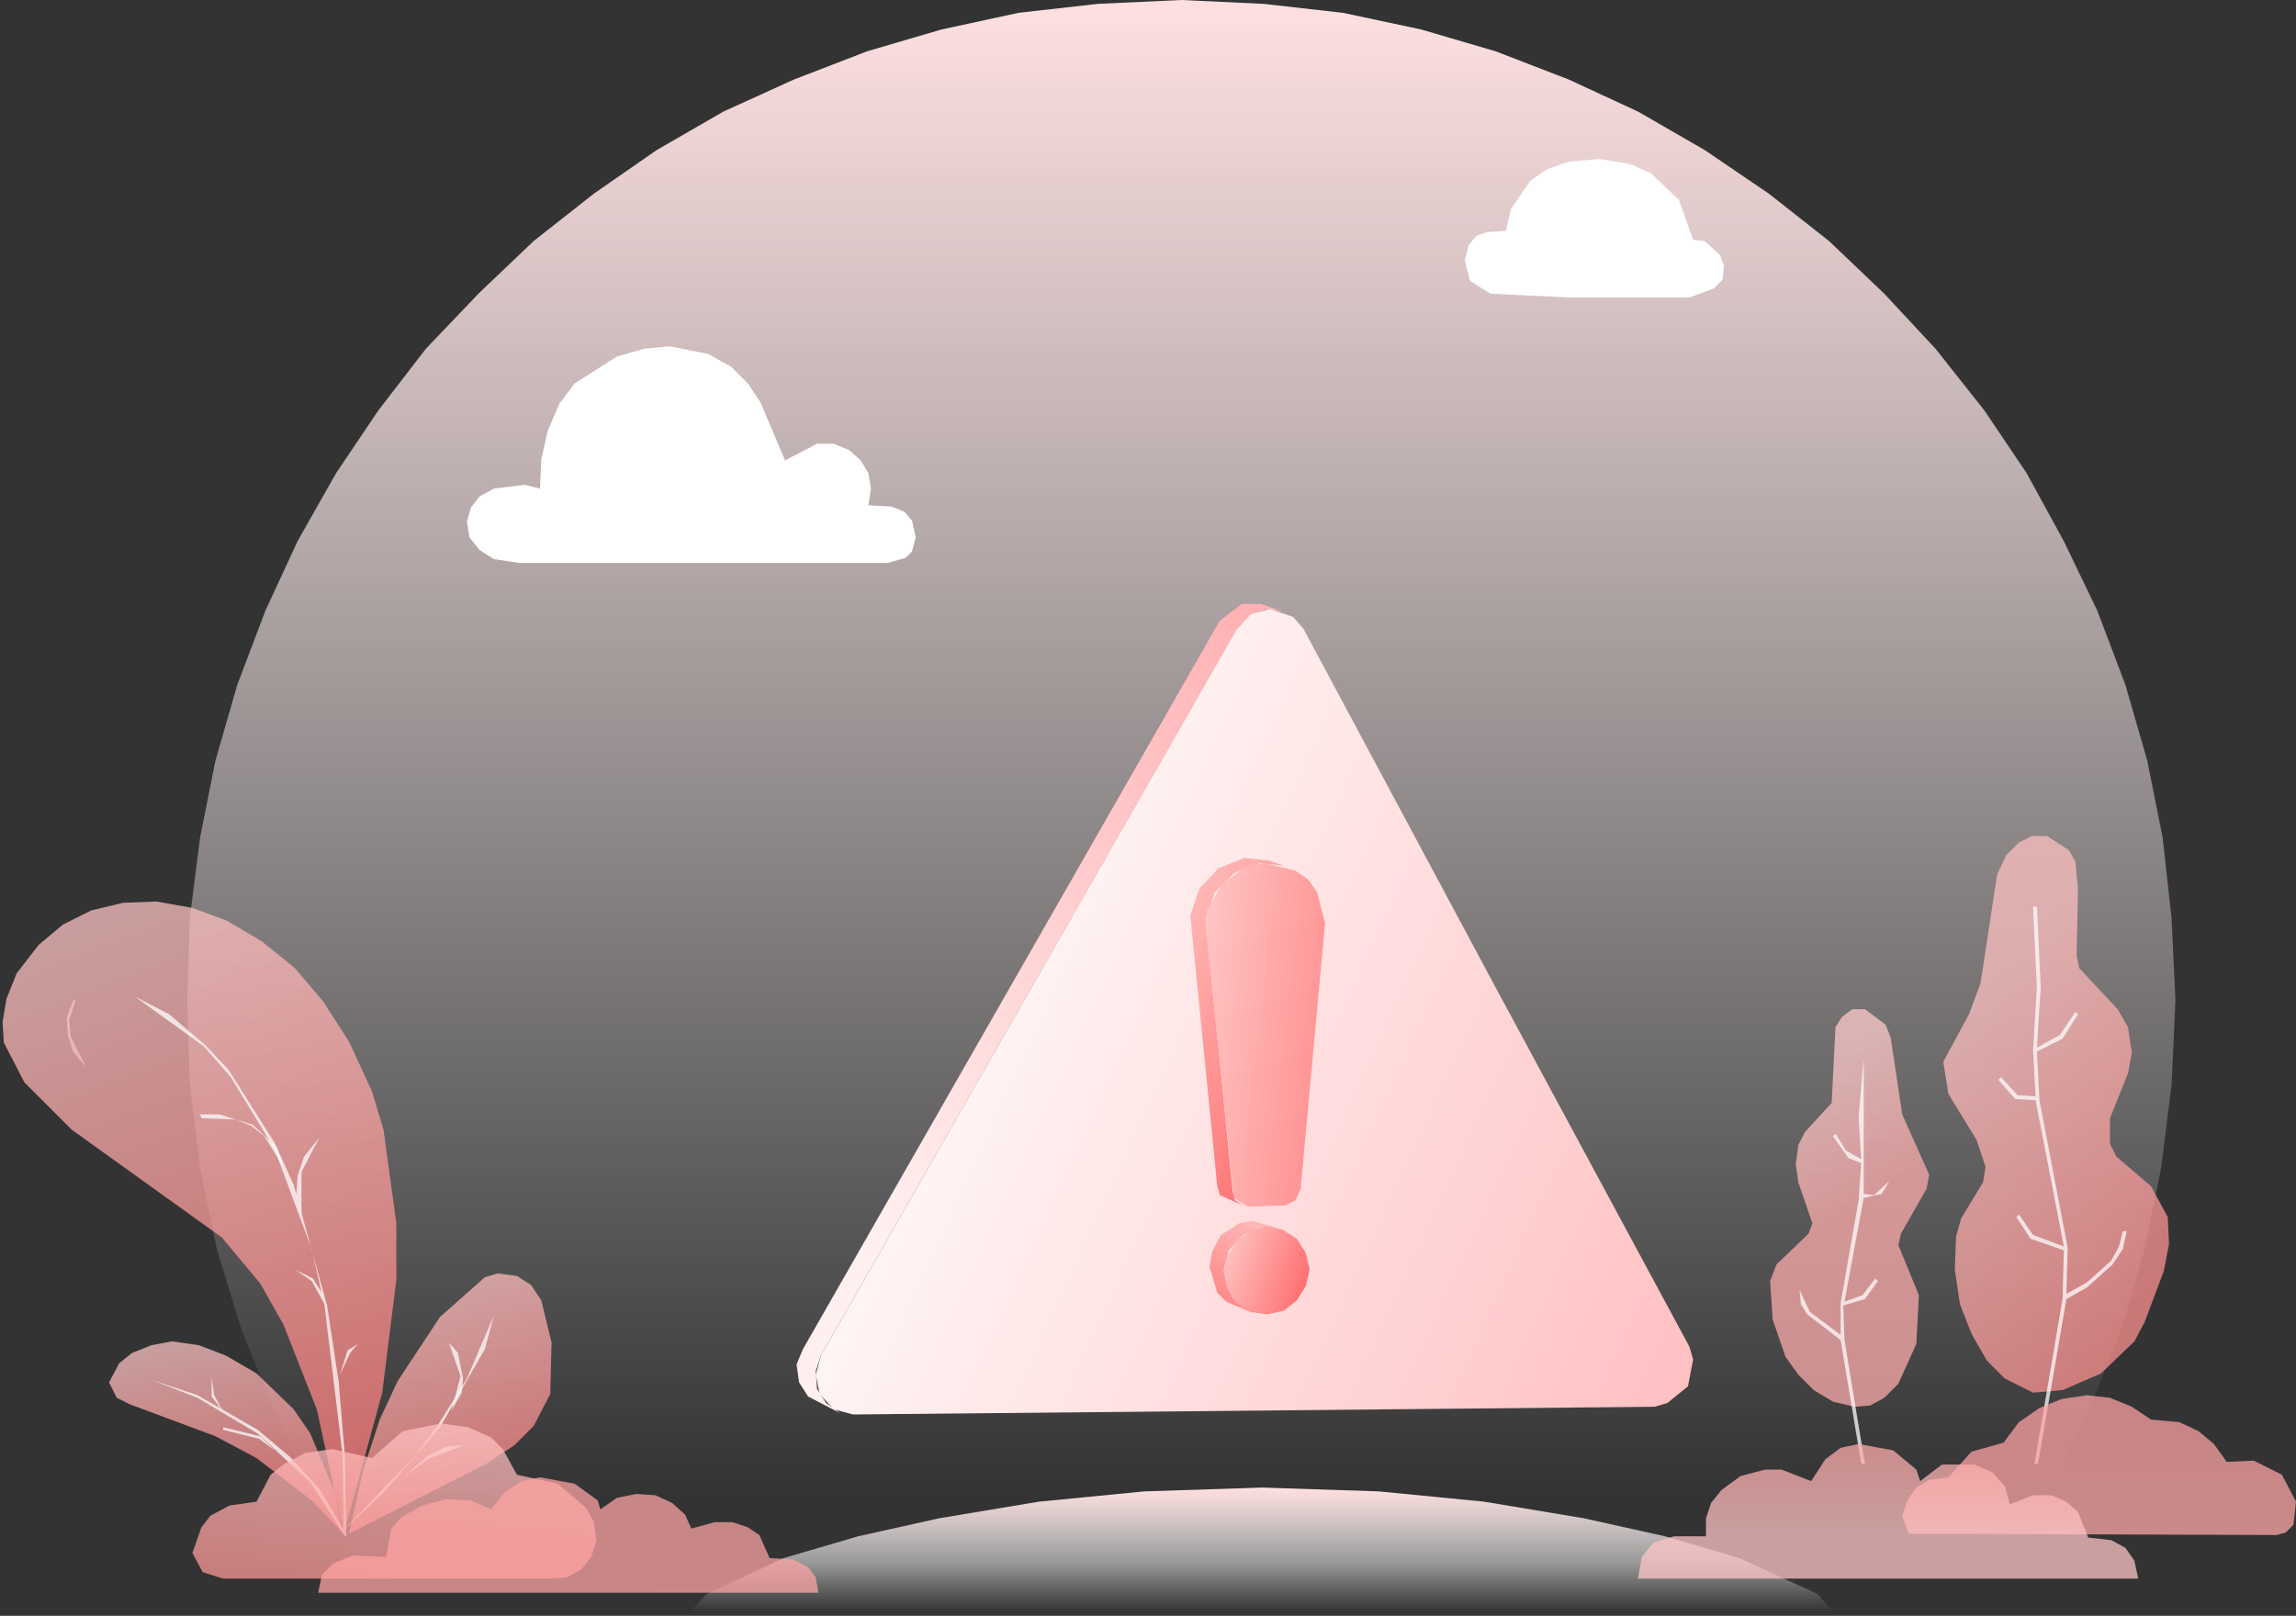 <?xml version="1.0" standalone="no"?><!DOCTYPE svg PUBLIC "-//W3C//DTD SVG 1.1//EN" "http://www.w3.org/Graphics/SVG/1.1/DTD/svg11.dtd"><svg height="126" node-id="1" sillyvg="true" template-height="126" template-width="179" version="1.1" viewBox="0 0 179 126" width="179" xmlns="http://www.w3.org/2000/svg" xmlns:xlink="http://www.w3.org/1999/xlink"><rect x="0" y="0" width="179" height="126" fill="#333333" stroke="none"/><defs node-id="95"><linearGradient gradientUnits="objectBoundingBox" id="linear-gradient" node-id="3" spreadMethod="pad" x1="0.5" x2="0.5" y1="0" y2="1"><stop offset="0" stop-color="#ffe0e0"></stop><stop offset="0.6" stop-color="#ffffff" stop-opacity="0.502"></stop><stop offset="1" stop-color="#ffffff" stop-opacity="0"></stop></linearGradient><linearGradient gradientUnits="objectBoundingBox" id="linear-gradient-2" node-id="7" spreadMethod="pad" x1="0.5" x2="0.5" y1="0" y2="0.921"><stop offset="0" stop-color="#ffe0e1"></stop><stop offset="1" stop-color="#ffffff" stop-opacity="0"></stop></linearGradient><linearGradient gradientUnits="objectBoundingBox" id="linearGradient1" node-id="111" spreadMethod="pad" x1="0.42" x2="0.66" y1="0" y2="1"><stop offset="0" stop-color="#ffc3c3"></stop><stop offset="1" stop-color="#ff7b7b"></stop></linearGradient><linearGradient gradientUnits="objectBoundingBox" id="linearGradient2" node-id="118" spreadMethod="pad" x1="0.42" x2="0.66" y1="0" y2="1"><stop offset="0" stop-color="#ffc3c3"></stop><stop offset="1" stop-color="#ff7b7b"></stop></linearGradient><linearGradient gradientUnits="objectBoundingBox" id="linear-gradient-3" node-id="10" spreadMethod="pad" x1="0.42" x2="0.66" y1="0" y2="1"><stop offset="0" stop-color="#ffc3c3"></stop><stop offset="1" stop-color="#ff7b7b"></stop></linearGradient><linearGradient gradientUnits="objectBoundingBox" id="linear-gradient-6" node-id="13" spreadMethod="pad" x1="0.58" x2="0.34" y1="0" y2="1"><stop offset="0" stop-color="#ffc3c3"></stop><stop offset="1" stop-color="#ff9a9a"></stop></linearGradient><linearGradient gradientUnits="objectBoundingBox" id="linear-gradient-7" node-id="16" spreadMethod="pad" x1="0.442" x2="0.534" y1="0.107" y2="0.5"><stop offset="0" stop-color="#ffcccc"></stop><stop offset="1" stop-color="#ffadad"></stop></linearGradient><linearGradient gradientUnits="objectBoundingBox" id="linear-gradient-8" node-id="19" spreadMethod="pad" x1="0.224" x2="0.57" y1="0.262" y2="1"><stop offset="0" stop-color="#ffc1c1"></stop><stop offset="1" stop-color="#ff9191"></stop></linearGradient><linearGradient gradientUnits="objectBoundingBox" id="linear-gradient-9" node-id="22" spreadMethod="pad" x1="0.5" x2="0.5" y1="0.327" y2="1"><stop offset="0" stop-color="#ffa3a3"></stop><stop offset="1" stop-color="#ffaaaa"></stop></linearGradient><linearGradient gradientUnits="objectBoundingBox" id="linear-gradient-10" node-id="25" spreadMethod="pad" x1="0.5" x2="0.5" y1="0.673" y2="0"><stop offset="0" stop-color="#ffc6c6"></stop><stop offset="1" stop-color="#ffaaaa"></stop></linearGradient><linearGradient gradientUnits="objectBoundingBox" id="linear-gradient-11" node-id="28" spreadMethod="pad" x1="0.401" x2="0.34" y1="1.751" y2="1"><stop offset="0" stop-color="#ffcccc"></stop><stop offset="1" stop-color="#ffa5a5"></stop></linearGradient><linearGradient gradientUnits="objectBoundingBox" id="linear-gradient-12" node-id="31" spreadMethod="pad" x1="0.984" x2="0.087" y1="0.115" y2="0.614"><stop offset="0" stop-color="#ffb1b3"></stop><stop offset="1" stop-color="#ffefef"></stop></linearGradient><linearGradient gradientUnits="objectBoundingBox" id="linear-gradient-13" node-id="34" spreadMethod="pad" x1="1" x2="0.087" y1="1" y2="0.614"><stop offset="0" stop-color="#ffbfc1"></stop><stop offset="1" stop-color="#fff7f7"></stop></linearGradient><linearGradient gradientUnits="objectBoundingBox" id="linear-gradient-14" node-id="37" spreadMethod="pad" x1="0.844" x2="0.39" y1="0.992" y2="-0.16"><stop offset="0" stop-color="#ff6f6f"></stop><stop offset="1" stop-color="#ffbebe"></stop></linearGradient><linearGradient gradientUnits="objectBoundingBox" id="linear-gradient-15" node-id="40" spreadMethod="pad" x1="-0.312" x2="1.324" y1="0.217" y2="0.784"><stop offset="0" stop-color="#ffd1d1"></stop><stop offset="1" stop-color="#ff8080"></stop></linearGradient><linearGradient gradientUnits="objectBoundingBox" id="linear-gradient-16" node-id="43" spreadMethod="pad" x1="0.212" x2="0.679" y1="0.887" y2="-0.025"><stop offset="0" stop-color="#ff8989"></stop><stop offset="1" stop-color="#ffbaba"></stop></linearGradient><linearGradient gradientUnits="objectBoundingBox" id="linear-gradient-17" node-id="46" spreadMethod="pad" x1="-0.312" x2="1.324" y1="0.217" y2="0.784"><stop offset="0" stop-color="#ffdddd"></stop><stop offset="0.97" stop-color="#ff5555"></stop><stop offset="1" stop-color="#ff6464"></stop></linearGradient></defs><g node-id="204"><path d="M 142.90 125.70 L 141.70 124.30 L 135.60 121.50 L 129.80 119.80 L 123.50 118.40 L 115.70 117.10 L 107.50 116.30 L 98.40 116.00 L 89.20 116.30 L 81.00 117.10 L 73.20 118.40 L 66.90 119.80 L 61.10 121.50 L 55.10 124.30 L 53.80 125.70 Z" fill="url(#linear-gradient)" fill-rule="nonzero" group-id="1" id="路径_8534" node-id="51" stroke="none" target-height="9.7" target-width="89.1" target-x="53.8" target-y="116"></path></g><g node-id="205"><g node-id="207"><g node-id="211"><path d="M 153.00 126.30 L 156.90 121.00 L 160.20 115.40 L 163.00 109.60 L 165.40 103.60 L 167.20 97.40 L 168.50 91.00 L 169.30 84.60 L 169.60 78.00 L 169.30 71.60 L 168.60 65.30 L 167.40 59.30 L 165.70 53.40 L 163.50 47.60 L 160.90 42.20 L 158.00 36.90 L 154.70 32.00 L 150.90 27.20 L 146.90 22.90 L 142.60 18.80 L 137.90 15.10 L 132.90 11.70 L 127.70 8.70 L 122.30 6.20 L 116.60 4.00 L 110.80 2.30 L 104.70 1.00 L 98.50 0.30 L 92.10 0.00 L 85.60 0.30 L 79.40 1.00 L 73.40 2.30 L 67.60 4.00 L 61.90 6.20 L 56.40 8.70 L 51.20 11.70 L 46.30 15.10 L 41.60 18.80 L 37.30 22.90 L 33.20 27.20 L 29.50 32.00 L 26.20 36.90 L 23.20 42.20 L 20.70 47.60 L 18.50 53.40 L 16.80 59.30 L 15.60 65.30 L 14.80 71.60 L 14.60 78.00 L 14.80 84.60 L 15.60 91.00 L 16.90 97.40 L 18.80 103.60 L 21.20 109.60 L 24.00 115.40 L 27.30 121.00 L 31.10 126.30 L 153.00 126.30 Z" fill="url(#linear-gradient-2)" fill-rule="nonzero" group-id="2,4,8" id="路径_8333" node-id="54" stroke="none" target-height="126.3" target-width="155" target-x="14.6" target-y="0"></path></g><g node-id="212"><path d="M 122.40 23.20 L 116.20 22.90 L 114.60 21.90 L 114.20 20.30 L 114.50 19.10 L 115.10 18.40 L 115.90 18.10 L 117.40 18.00 L 117.80 16.30 L 119.30 14.10 L 120.60 13.20 L 122.30 12.60 L 124.70 12.40 L 127.10 12.80 L 128.70 13.50 L 130.90 15.60 L 132.00 18.70 L 132.90 18.80 L 134.10 19.90 L 134.40 20.70 L 134.30 21.80 L 133.60 22.50 L 131.70 23.20 L 122.40 23.20 Z" fill="#ffffff" fill-rule="nonzero" group-id="2,4,9" id="路径_5901" node-id="55" stroke="none" target-height="10.8" target-width="20.2" target-x="114.2" target-y="12.4"></path></g><path d="M 44.80 29.90 L 43.60 31.50 L 42.70 33.60 L 42.20 35.80 L 42.10 38.10 L 40.90 37.80 L 38.50 38.10 L 37.40 38.70 L 36.70 39.60 L 36.40 40.70 L 36.60 41.90 L 37.40 42.90 L 38.50 43.60 L 40.50 43.90 L 69.20 43.90 L 70.60 43.50 L 71.10 43.00 L 71.40 41.90 L 71.10 40.60 L 70.50 39.90 L 69.50 39.50 L 67.70 39.40 L 67.90 38.10 L 67.70 36.90 L 67.10 35.90 L 66.20 35.10 L 65.00 34.60 L 63.70 34.60 L 61.20 35.90 L 59.30 31.40 L 58.30 29.90 L 57.00 28.60 L 55.20 27.60 L 52.20 27.00 L 50.20 27.20 L 48.10 27.80 L 44.80 29.90 Z" fill="#ffffff" fill-rule="nonzero" group-id="2,4,10" id="路径_5902" node-id="56" stroke="none" target-height="16.9" target-width="35" target-x="36.4" target-y="27"></path></g><g node-id="208"><g node-id="214"><g node-id="226"><path d="M 6.70 83.20 L 5.70 82.00 L 5.30 80.80 L 5.20 79.40 L 5.70 78.00 L 5.90 78.00 L 5.40 79.50 L 5.50 80.80 L 6.70 83.20 Z" fill="#d0e7fe" fill-opacity="0.736" fill-rule="nonzero" group-id="2,5,11,23" id="Path" node-id="59" stroke="none" target-height="5.2" target-width="1.5" target-x="5.2" target-y="78"></path></g><g node-id="227"><path d="M 26.70 119.50 L 24.30 117.00 L 20.00 113.70 L 16.80 112.00 L 10.10 109.50 L 9.10 109.00 L 8.50 107.80 L 9.30 106.30 L 10.30 105.50 L 11.80 104.90 L 13.40 104.60 L 15.50 104.90 L 17.60 105.70 L 20.00 107.10 L 22.90 109.90 L 24.20 111.80 L 26.10 116.40 L 26.70 119.50 Z" fill="url(#linearGradient1)" fill-opacity="0.736" fill-rule="nonzero" group-id="2,5,11,24" id="Path-2" node-id="60" stroke="none" target-height="14.9" target-width="18.2" target-x="8.5" target-y="104.6"></path></g><path d="M 1.30 75.90 L 3.00 73.70 L 4.90 72.10 L 7.10 71.00 L 9.60 70.40 L 12.20 70.30 L 15.00 70.80 L 17.70 71.80 L 20.40 73.40 L 23.00 75.50 L 25.20 78.10 L 27.20 81.20 L 29.00 85.10 L 29.90 88.10 L 30.90 95.40 L 30.90 99.80 L 29.80 108.60 L 26.80 119.60 L 24.70 109.90 L 22.10 103.30 L 20.30 100.10 L 17.30 96.50 L 5.60 88.10 L 1.90 84.40 L 0.30 81.30 L 0.20 79.70 L 0.50 77.90 L 1.30 75.90 Z" fill="url(#linearGradient2)" fill-opacity="0.736" fill-rule="nonzero" group-id="2,5,11" id="Path-3" node-id="61" stroke="none" target-height="49.3" target-width="30.7" target-x="0.2" target-y="70.3"></path><g node-id="228"><path d="M 27.20 119.60 L 38.00 114.10 L 40.10 112.70 L 41.60 111.20 L 42.90 108.70 L 43.00 104.70 L 42.20 101.40 L 41.40 100.20 L 40.30 99.50 L 38.80 99.30 L 37.80 99.60 L 34.30 102.70 L 31.00 107.70 L 29.60 110.70 L 28.30 114.70 L 27.20 119.60 Z" fill="url(#linear-gradient-3)" fill-opacity="0.736" fill-rule="nonzero" group-id="2,5,11,25" id="Path-4" node-id="62" stroke="none" target-height="20.3" target-width="15.8" target-x="27.2" target-y="99.3"></path></g><g node-id="229"><path d="M 25.30 101.70 L 24.30 99.90 L 23.00 99.00 L 24.40 99.70 L 25.10 100.80 L 25.30 101.70 Z" fill="#ffffff" fill-opacity="0.736" fill-rule="nonzero" group-id="2,5,11,26" id="Path-5" node-id="63" stroke="none" target-height="2.7" target-width="2.3" target-x="23" target-y="99"></path></g><g node-id="230"><path d="M 26.50 107.20 L 27.10 105.30 L 27.90 104.80 L 27.30 105.50 L 26.50 107.20 Z" fill="#ffffff" fill-opacity="0.736" fill-rule="nonzero" group-id="2,5,11,27" id="Path-6" node-id="64" stroke="none" target-height="2.4" target-width="1.4" target-x="26.5" target-y="104.8"></path></g><g node-id="231"><path d="M 22.10 91.00 L 20.60 88.60 L 19.60 87.80 L 18.40 87.30 L 15.70 87.20 L 15.60 86.90 L 17.10 86.90 L 19.70 87.70 L 21.60 89.50 L 22.10 91.00 Z" fill="#ffffff" fill-opacity="0.736" fill-rule="nonzero" group-id="2,5,11,28" id="Path-7" node-id="65" stroke="none" target-height="4.1" target-width="6.5" target-x="15.6" target-y="86.9"></path></g><g node-id="232"><path d="M 23.50 94.80 L 23.10 93.20 L 23.20 91.70 L 23.70 90.20 L 24.90 88.70 L 23.50 91.40 L 23.50 94.80 Z" fill="#ffffff" fill-opacity="0.736" fill-rule="nonzero" group-id="2,5,11,29" id="Path-8" node-id="66" stroke="none" target-height="6.1" target-width="1.8" target-x="23.1" target-y="88.7"></path></g><g node-id="233"><path d="M 26.90 119.80 L 24.20 115.60 L 20.10 111.80 L 15.40 109.00 L 11.80 107.60 L 15.40 108.80 L 20.10 111.50 L 22.60 113.60 L 24.90 116.10 L 26.80 119.30 L 26.70 113.40 L 25.30 101.80 L 24.30 97.40 L 21.40 89.60 L 18.00 84.00 L 15.90 81.60 L 10.50 77.70 L 13.20 79.10 L 16.00 81.50 L 17.80 83.40 L 21.40 89.10 L 22.90 92.40 L 25.50 101.80 L 26.40 107.70 L 26.90 113.70 L 27.00 119.80 Z" fill="#ffffff" fill-opacity="0.736" fill-rule="nonzero" group-id="2,5,11,30" id="Path-9" node-id="67" stroke="none" target-height="42.1" target-width="16.5" target-x="10.5" target-y="77.7"></path></g><g node-id="234"><path d="M 26.60 119.50 L 32.30 113.60 L 34.10 111.20 L 36.40 107.50 L 38.50 102.60 L 37.80 105.20 L 34.30 111.30 L 29.90 116.40 L 26.60 119.50 Z" fill="#ffffff" fill-opacity="0.736" fill-rule="nonzero" group-id="2,5,11,31" id="Path-10" node-id="68" stroke="none" target-height="16.9" target-width="11.9" target-x="26.6" target-y="102.6"></path></g><g node-id="235"><path d="M 17.40 110.10 L 16.50 108.90 L 16.50 107.40 L 16.70 108.80 L 17.40 110.10 Z" fill="#ffffff" fill-opacity="0.736" fill-rule="nonzero" group-id="2,5,11,32" id="Path-11" node-id="69" stroke="none" target-height="2.7" target-width="0.9" target-x="16.5" target-y="107.4"></path></g><g node-id="236"><path d="M 21.40 113.10 L 20.20 112.20 L 17.40 111.50 L 17.40 111.30 L 20.30 112.00 L 21.40 113.10 Z" fill="#ffffff" fill-opacity="0.736" fill-rule="nonzero" group-id="2,5,11,33" id="Path-12" node-id="70" stroke="none" target-height="1.8" target-width="4" target-x="17.4" target-y="111.3"></path></g><g node-id="237"><path d="M 35.20 110.00 L 35.90 107.30 L 35.00 104.70 L 35.70 105.50 L 36.10 107.50 L 36.00 108.60 L 35.20 110.00 Z" fill="#ffffff" fill-opacity="0.736" fill-rule="nonzero" group-id="2,5,11,34" id="Path-13" node-id="71" stroke="none" target-height="5.3" target-width="1.1" target-x="35" target-y="104.7"></path></g><path d="M 31.40 115.20 L 33.40 113.50 L 34.80 112.80 L 36.20 112.70 L 33.50 113.70 L 31.40 115.20 Z" fill="#ffffff" fill-opacity="0.736" fill-rule="nonzero" group-id="2,5,11,35" id="Path-14" node-id="72" stroke="none" target-height="2.5" target-width="4.8" target-x="31.4" target-y="112.7"></path></g><g node-id="215"><path d="M 15.00 121.10 L 15.70 119.10 L 16.40 118.20 L 17.90 117.40 L 20.00 117.10 L 21.10 115.00 L 22.10 114.20 L 23.80 113.30 L 25.90 113.00 L 29.00 113.70 L 31.40 111.60 L 34.40 111.00 L 36.50 111.30 L 38.30 112.10 L 39.20 113.00 L 40.30 115.00 L 43.50 115.70 L 45.70 117.60 L 46.30 118.70 L 46.50 120.10 L 46.10 121.40 L 45.30 122.40 L 44.20 123.00 L 42.90 123.10 L 17.40 123.10 L 15.80 122.60 L 15.00 121.10 Z" fill="url(#linear-gradient-6)" fill-opacity="0.736" fill-rule="nonzero" group-id="2,5,12" id="Path备份-3" node-id="73" stroke="none" target-height="12.1" target-width="31.5" target-x="15" target-y="111"></path></g><g node-id="216"><g node-id="239"><g node-id="242"><path d="M 139.20 105.80 L 138.20 102.90 L 138.00 99.90 L 138.50 98.60 L 141.00 96.20 L 141.30 95.40 L 140.20 92.20 L 140.00 90.80 L 140.20 89.30 L 140.70 88.30 L 142.80 86.00 L 143.10 80.10 L 143.60 79.30 L 144.40 78.70 L 145.40 78.70 L 147.00 79.90 L 147.40 80.90 L 148.30 86.90 L 150.40 91.60 L 150.20 92.70 L 148.20 96.20 L 148.00 97.10 L 149.60 101.00 L 149.40 104.80 L 148.00 107.90 L 146.90 109.00 L 145.80 109.60 L 144.60 109.70 L 142.90 109.30 L 141.40 108.40 L 140.20 107.20 L 139.20 105.80 Z" fill="url(#linear-gradient-7)" fill-opacity="0.736" fill-rule="nonzero" group-id="2,5,13,36,39" id="Path-15" node-id="76" stroke="none" target-height="31" target-width="12.4" target-x="138" target-y="78.7"></path></g><path d="M 147.30 92.10 L 146.10 93.20 L 145.30 93.10 L 145.30 82.50 L 144.90 87.10 L 145.10 90.40 L 143.90 89.70 L 143.10 88.40 L 142.90 88.60 L 144.10 90.30 L 145.10 90.70 L 144.90 93.60 L 143.50 101.60 L 143.50 104.10 L 141.10 102.30 L 140.30 100.60 L 140.40 101.70 L 140.90 102.50 L 143.50 104.50 L 145.10 114.10 L 145.40 114.20 L 143.80 104.50 L 143.70 101.80 L 145.40 101.30 L 146.40 99.90 L 146.20 99.70 L 145.20 101.00 L 143.80 101.50 L 145.30 93.40 L 146.70 93.10 L 147.30 92.10 Z" fill="#ffffff" fill-opacity="0.736" fill-rule="nonzero" group-id="2,5,13,36,40" id="Path-16" node-id="77" stroke="none" target-height="31.7" target-width="7" target-x="140.3" target-y="82.5"></path></g><g node-id="240"><g node-id="244"><path d="M 167.20 103.10 L 168.70 99.10 L 169.10 97.00 L 169.00 94.90 L 167.70 92.50 L 165.00 90.20 L 164.50 89.20 L 164.50 87.20 L 165.90 83.70 L 166.20 82.10 L 165.90 80.10 L 165.10 78.70 L 162.10 75.50 L 161.90 74.50 L 162.00 69.30 L 161.80 67.20 L 161.30 66.30 L 159.60 65.20 L 158.40 65.20 L 157.40 65.70 L 156.40 66.70 L 155.70 68.20 L 154.40 76.70 L 153.50 79.10 L 151.50 82.80 L 151.90 85.30 L 154.10 88.90 L 154.80 91.00 L 154.60 92.20 L 152.90 95.00 L 152.50 96.40 L 152.40 99.00 L 152.80 101.70 L 153.70 104.00 L 154.90 106.10 L 156.30 107.50 L 158.50 108.60 L 160.80 108.40 L 163.80 107.10 L 166.40 104.60 L 167.20 103.10 Z" fill="url(#linear-gradient-8)" fill-opacity="0.736" fill-rule="nonzero" group-id="2,5,13,37,41" id="Path-17" node-id="79" stroke="none" target-height="43.4" target-width="17.6" target-x="151.5" target-y="65.2"></path></g><path d="M 165.80 96.00 L 165.50 96.00 L 165.20 97.20 L 164.60 98.30 L 162.70 100.00 L 161.10 100.90 L 161.20 97.30 L 159.00 85.80 L 158.80 82.00 L 160.80 81.00 L 162.00 79.10 L 161.80 78.90 L 160.60 80.70 L 158.80 81.70 L 159.10 77.00 L 158.80 70.70 L 158.50 70.70 L 158.80 77.00 L 158.50 81.90 L 158.70 85.50 L 157.30 85.40 L 156.00 84.00 L 155.80 84.20 L 157.10 85.70 L 158.70 85.80 L 160.90 97.20 L 158.50 96.30 L 157.40 94.70 L 157.20 94.90 L 158.30 96.60 L 160.90 97.50 L 160.80 101.30 L 158.60 114.20 L 158.90 114.10 L 161.10 101.30 L 162.70 100.40 L 164.70 98.60 L 165.50 97.40 L 165.80 96.00 Z" fill="#ffffff" fill-opacity="0.736" fill-rule="nonzero" group-id="2,5,13,37,42" id="Path-18" node-id="80" stroke="none" target-height="43.5" target-width="10" target-x="155.8" target-y="70.7"></path></g></g><g node-id="217"><path d="M 178.80 118.90 L 179.00 117.10 L 177.90 115.00 L 175.70 113.90 L 173.60 114.00 L 172.60 112.60 L 171.40 111.60 L 169.90 110.90 L 167.70 110.70 L 166.20 109.70 L 164.50 109.00 L 162.70 108.80 L 160.70 109.10 L 159.00 109.80 L 157.40 110.90 L 156.20 112.50 L 153.70 113.20 L 151.90 115.20 L 150.40 115.40 L 149.40 116.00 L 148.70 117.00 L 148.30 118.20 L 148.80 119.60 L 177.50 119.70 L 178.20 119.50 L 178.80 118.90" fill="url(#linear-gradient-9)" fill-opacity="0.736" fill-rule="nonzero" group-id="2,5,14" id="Fill-1" node-id="81" stroke="none" target-height="10.9" target-width="30.7" target-x="148.3" target-y="108.8"></path></g><g node-id="218"><path d="M 166.70 123.10 L 127.70 123.10 L 128.00 121.40 L 128.90 120.30 L 130.50 119.80 L 133.00 119.80 L 133.00 118.40 L 133.40 117.20 L 134.20 116.20 L 135.70 115.10 L 137.60 114.60 L 138.90 114.60 L 141.20 115.50 L 142.30 113.80 L 143.50 112.90 L 144.90 112.60 L 147.60 113.10 L 149.40 114.60 L 149.70 115.50 L 151.40 114.20 L 153.90 114.20 L 155.30 114.80 L 156.30 115.90 L 156.70 117.30 L 158.50 116.60 L 159.90 116.60 L 161.10 117.10 L 162.00 117.90 L 162.80 119.90 L 164.60 120.10 L 165.70 120.70 L 166.40 121.70 L 166.70 123.10 Z" fill="url(#linear-gradient-10)" fill-opacity="0.736" fill-rule="nonzero" group-id="2,5,15" id="路径-19" node-id="82" stroke="none" target-height="10.5" target-width="39" target-x="127.7" target-y="112.6"></path></g><path d="M 63.80 124.20 L 24.80 124.20 L 25.10 122.80 L 26.00 121.90 L 27.50 121.30 L 30.10 121.40 L 30.50 119.20 L 31.30 118.30 L 32.90 117.40 L 34.80 116.90 L 36.70 117.00 L 38.30 117.70 L 39.40 116.30 L 40.70 115.50 L 42.10 115.20 L 44.80 115.70 L 46.60 117.00 L 46.80 117.70 L 48.10 116.80 L 49.60 116.50 L 51.10 116.60 L 52.40 117.20 L 53.40 118.10 L 53.90 119.20 L 55.70 118.70 L 57.10 118.70 L 58.30 119.10 L 59.20 119.70 L 60.00 121.50 L 61.80 121.60 L 63.00 122.20 L 63.60 123.00 L 63.80 124.20 Z" fill="url(#linear-gradient-11)" fill-opacity="0.736" fill-rule="nonzero" group-id="2,5,16" id="路径-19-2" node-id="83" stroke="none" target-height="9" target-width="39" target-x="24.8" target-y="115.2"></path></g></g><g node-id="206"><g node-id="209"><g node-id="220"><path d="M 98.70 47.50 L 100.00 47.70 L 98.30 47.10 L 96.80 47.10 L 95.10 48.40 L 62.60 105.20 L 62.10 106.40 L 62.30 107.80 L 63.00 108.90 L 65.50 110.20 L 64.40 109.40 L 63.70 108.30 L 63.60 106.90 L 64.00 105.70 L 96.40 49.10 L 97.40 48.00 L 98.70 47.50 Z" fill="url(#linear-gradient-12)" fill-rule="nonzero" group-id="3,6,17" id="路径_8440" node-id="86" stroke="none" target-height="63.1" target-width="37.9" target-x="62.1" target-y="47.1"></path></g><path d="M 116.60 77.00 L 131.70 105.00 L 132.00 106.00 L 131.60 108.10 L 130.00 109.40 L 129.00 109.70 L 66.50 110.30 L 65.00 109.90 L 63.90 108.70 L 63.60 107.20 L 64.00 105.70 L 96.40 49.10 L 97.50 47.90 L 99.00 47.50 L 100.80 48.10 L 101.60 49.00 Z" fill="url(#linear-gradient-13)" fill-rule="nonzero" group-id="3,6,18,38" id="路径_8441" node-id="88" stroke="none" target-height="62.8" target-width="68.4" target-x="63.6" target-y="47.5"></path></g><g node-id="210"><g node-id="222"><path d="M 98.90 67.10 L 97.00 66.90 L 95.00 67.70 L 93.50 69.30 L 92.80 71.40 L 94.90 92.50 L 95.10 93.20 L 96.90 94.00 L 96.30 93.60 L 96.10 92.90 L 94.00 71.70 L 94.70 69.60 L 96.20 68.10 L 98.20 67.30 L 100.10 67.50 Z" fill="url(#linear-gradient-14)" fill-rule="nonzero" group-id="3,7,19" id="路径_8442" node-id="90" stroke="none" target-height="27.1" target-width="7.3" target-x="92.8" target-y="66.9"></path></g><g node-id="223"><path d="M 98.60 67.30 L 101.00 67.90 L 102.00 68.60 L 102.70 69.60 L 103.30 72.00 L 101.40 92.70 L 101.00 93.60 L 100.20 94.00 L 97.30 94.10 L 96.20 93.40 L 94.00 72.30 L 94.10 71.00 L 95.30 68.90 L 97.30 67.50 L 98.60 67.30 Z" fill="url(#linear-gradient-15)" fill-rule="nonzero" group-id="3,7,20" id="路径_8443" node-id="91" stroke="none" target-height="26.8" target-width="9.3" target-x="94" target-y="67.3"></path></g><g node-id="224"><path d="M 95.40 99.00 L 95.80 97.50 L 96.90 96.30 L 98.20 95.70 L 99.80 95.80 L 97.60 95.20 L 96.60 95.40 L 95.20 96.30 L 94.50 97.60 L 94.30 98.80 L 94.90 100.80 L 95.60 101.50 L 97.70 102.40 L 96.10 101.20 L 95.40 99.00 Z" fill="url(#linear-gradient-16)" fill-rule="nonzero" group-id="3,7,21" id="路径_8444" node-id="92" stroke="none" target-height="7.2" target-width="5.5" target-x="94.3" target-y="95.2"></path></g><path d="M 98.70 95.60 L 100.00 95.90 L 101.10 96.60 L 101.80 97.70 L 102.10 99.00 L 101.80 100.30 L 101.10 101.40 L 100.10 102.20 L 98.80 102.50 L 97.50 102.30 L 96.40 101.60 L 95.70 100.50 L 95.40 99.20 L 95.70 97.90 L 96.40 96.80 L 97.40 96.00 L 98.70 95.60 Z" fill="url(#linear-gradient-17)" fill-rule="nonzero" group-id="3,7,22" id="路径_8445" node-id="93" stroke="none" target-height="6.9" target-width="6.7" target-x="95.4" target-y="95.6"></path></g></g></svg>